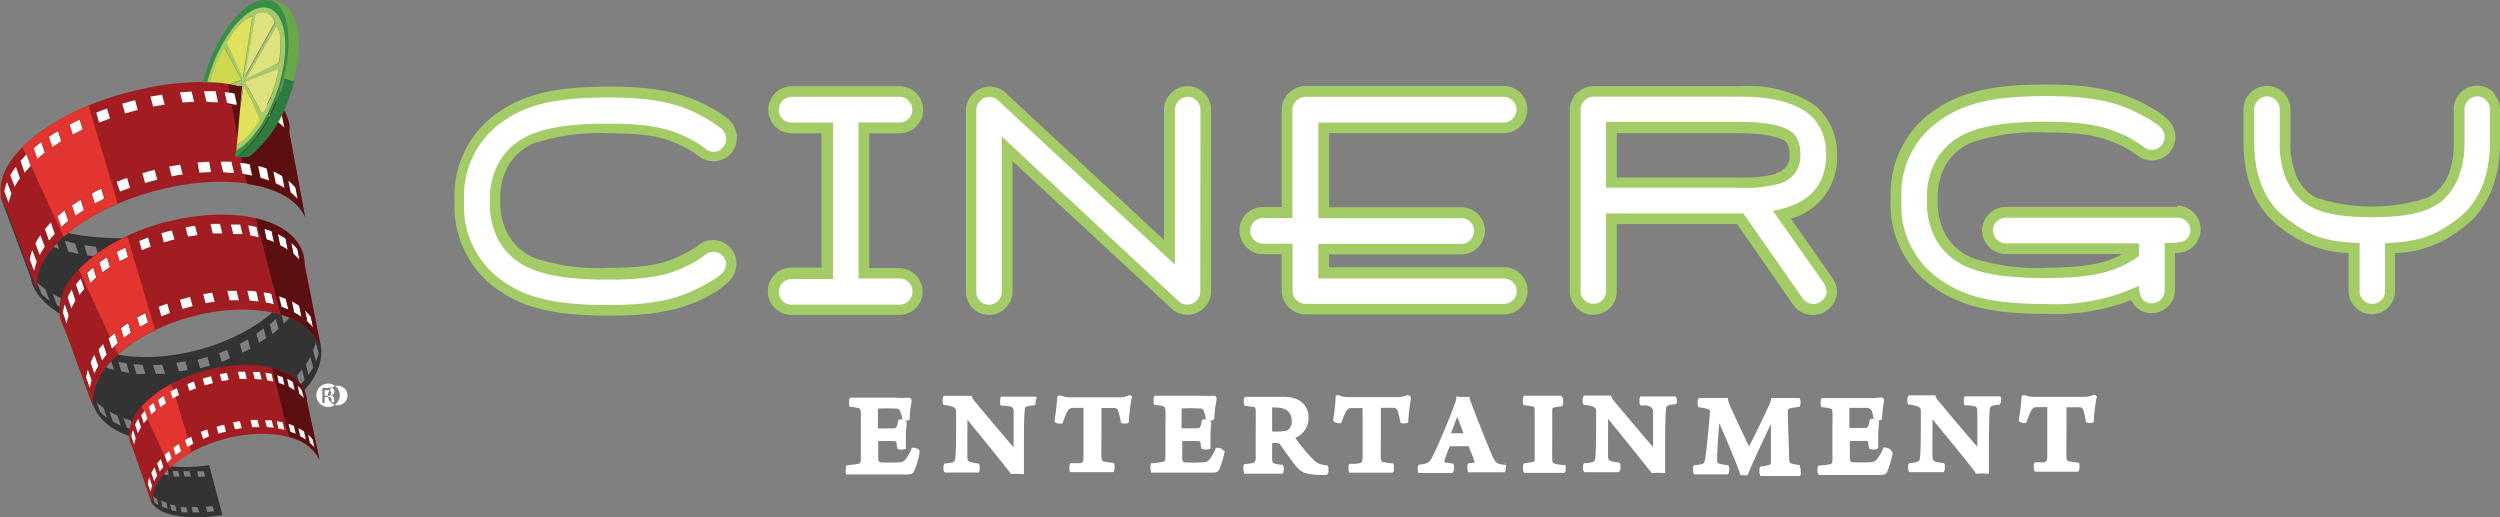 <svg xmlns="http://www.w3.org/2000/svg" width="235.391" height="48.703" viewBox="0 0 235.391 48.703">
  <rect x="0" y="0" width="235.391" height="48.703" fill="#808080" stroke="none"/>
  <g id="logo" transform="translate(-12.9 -10.75)">
    <g id="Layer_1" data-name="Layer 1" transform="translate(12.9 10.75)">
      <path id="Path_3666" data-name="Path 3666" d="M60.041,23.5a19.06,19.06,0,0,1,6.625-.859c4.352,0,5.712.5,7.615,1.512.294.174.631.392.99.653a2.2,2.2,0,0,0,3.557-1.741,2.285,2.285,0,0,0-.7-1.632v-.054h0a11.226,11.226,0,0,0-1.262-.87c-2.491-1.49-5.07-2.274-10.085-2.263-5.8,0-8.7.979-11.173,2.992a9.541,9.541,0,0,0-3.362,7.789,9.563,9.563,0,0,0,3.362,7.8c2.437,2.013,5.374,3,11.184,2.981h.163c4.906,0,7.452-.783,9.943-2.274a6.692,6.692,0,0,0,1.186-.99,2.328,2.328,0,0,0,.7-1.632,2.208,2.208,0,0,0-3.568-1.752,6.528,6.528,0,0,1-.979.642c-1.882,1.012-3.264,1.49-7.615,1.512a19.223,19.223,0,0,1-6.636-.849,5.1,5.1,0,0,1-2.731-2.35,6.179,6.179,0,0,1-.7-3.188,6.049,6.049,0,0,1,.7-3.155,5.08,5.08,0,0,1,2.785-2.317" transform="translate(-9.442 -10.091)" fill="#a3cb66"/>
      <path id="Path_3667" data-name="Path 3667" d="M91.752,22.649a2.23,2.23,0,0,0,1.567-.642,2.176,2.176,0,0,0,.653-1.577,2.23,2.23,0,0,0-.642-1.556,2.176,2.176,0,0,0-1.577-.664H81.6a2.219,2.219,0,1,0,.033,4.439h2.774V35.29H81.6a2.225,2.225,0,0,0-.044,4.45H91.752a2.176,2.176,0,0,0,2.176-2.23,2.252,2.252,0,0,0-2.176-2.176H88.9V22.649Z" transform="translate(-7.058 -10.094)" fill="#a3cb66"/>
      <path id="Path_3668" data-name="Path 3668" d="M117.366,18.2a2.267,2.267,0,0,0-2.219,2.23V32.691l-15.068-14h0a2.361,2.361,0,0,0-1.349-.446,2.285,2.285,0,0,0-2.23,2.241v17.08a2.176,2.176,0,0,0,2.176,2.176h0a2.176,2.176,0,0,0,1.556-.642,2.241,2.241,0,0,0,.653-1.577V25.261l15.089,13.991h0a2.23,2.23,0,0,0,3.612-1.686V20.43a2.248,2.248,0,0,0-2.208-2.23" transform="translate(-5.551 -10.095)" fill="#a3cb66"/>
      <path id="Path_3669" data-name="Path 3669" d="M145.06,22.629a2.219,2.219,0,0,0,0-4.439H126.4a2.285,2.285,0,0,0-2.252,2.23v9.171h-1.773a2.191,2.191,0,0,0-2.2,2.2,2.252,2.252,0,0,0,.631,1.567,2.176,2.176,0,0,0,1.567.675h1.773v3.449a2.252,2.252,0,0,0,.685,1.577,2.285,2.285,0,0,0,1.577.642H145.1a2.219,2.219,0,1,0-.033-4.439h-16.46V34.052h12.457a2.176,2.176,0,0,0,1.567-.664,2.208,2.208,0,0,0-1.567-3.775H128.611V22.629Z" transform="translate(-3.469 -10.096)" fill="#a3cb66"/>
      <path id="Path_3670" data-name="Path 3670" d="M173.912,24.7a5.679,5.679,0,0,0-2.459-4.95,11.673,11.673,0,0,0-6.6-1.545H150.979a2.248,2.248,0,0,0-2.219,2.23v17.08a2.241,2.241,0,0,0,.653,1.567,2.176,2.176,0,0,0,1.577.653,2.241,2.241,0,0,0,1.556-.653,2.176,2.176,0,0,0,.642-1.567V31.2h11.336l5.287,7.615a2.252,2.252,0,0,0,1.8.936h.054a2.263,2.263,0,0,0,1.567-.642,2.133,2.133,0,0,0,.272-2.829l-3.927-5.592a5.918,5.918,0,0,0,4.352-5.951m-5.733,1.73a11.456,11.456,0,0,1-3.329.337H153.188V22.641H164.85c2.742,0,4.221.577,4.352.936a1.991,1.991,0,0,1,.25,1.088,1.621,1.621,0,0,1-1.273,1.741" transform="translate(-0.957 -10.097)" fill="#a3cb66"/>
      <path id="Path_3671" data-name="Path 3671" d="M203.543,29.592H187.4a2.23,2.23,0,0,0-1.556.62,2.176,2.176,0,0,0-.7,1.577,2.23,2.23,0,0,0,.674,1.588,2.285,2.285,0,0,0,1.577.653h10.955c-1.545.849-3.329,1.262-7.245,1.284a19.332,19.332,0,0,1-6.658-.849,5.026,5.026,0,0,1-2.774-2.328,6.158,6.158,0,0,1-.707-3.209,6.255,6.255,0,0,1,.7-3.2,5.015,5.015,0,0,1,2.785-2.3,19.387,19.387,0,0,1,6.68-.849c4.112,0,5.5.457,7.463,1.4.555.348.946.609,1.164.762a2.274,2.274,0,0,0,1.371.479A2.248,2.248,0,0,0,203.347,23a2.317,2.317,0,0,0-.751-1.675,7.615,7.615,0,0,0-1.545-1.088c-2.47-1.414-4.983-2.176-9.922-2.176-5.788,0-8.7.979-11.216,2.981a9.476,9.476,0,0,0-3.372,7.8,9.465,9.465,0,0,0,3.372,7.811c2.47,2,5.44,3.014,11.021,3h.185a19.833,19.833,0,0,0,8.061-1.284,3.651,3.651,0,0,0,.228.392,2.078,2.078,0,0,0,1.719.827,2.176,2.176,0,0,0,2.176-2.176V33.933a3.884,3.884,0,0,0,.772-.087,2.225,2.225,0,0,0-.577-4.373" transform="translate(1.484 -10.107)" fill="#a3cb66"/>
      <path id="Path_3672" data-name="Path 3672" d="M230.645,18.834a2.169,2.169,0,0,0-3.144,0,2.241,2.241,0,0,0-.631,1.567v3.024a7.91,7.91,0,0,1-.446,2.959,4.09,4.09,0,0,1-2.024,2.328,16.8,16.8,0,0,1-10.477,0,4.08,4.08,0,0,1-1.98-2.328,7.844,7.844,0,0,1-.446-2.948V20.4a2.214,2.214,0,0,0-4.428,0v3.024c0,3.579,1.186,6.462,3.634,8.214a10.574,10.574,0,0,0,6.255,2.285v3.536a2.229,2.229,0,0,0,2.2,2.23h0a2.176,2.176,0,0,0,2.176-2.23V33.935a10.574,10.574,0,0,0,6.255-2.285c2.459-1.752,3.645-4.634,3.634-8.214V20.4a2.263,2.263,0,0,0-.653-1.567" transform="translate(4.169 -10.099)" fill="#a3cb66"/>
      <path id="Path_3673" data-name="Path 3673" d="M77.734,34.834a1.3,1.3,0,0,1-.4.925,5.972,5.972,0,0,1-1.142.794c-2.4,1.414-4.645,2.176-9.584,2.176-5.733,0-8.29-.925-10.542-2.752a8.54,8.54,0,0,1-2.992-7.028,8.54,8.54,0,0,1,2.992-7.006c2.252-1.828,4.8-2.752,10.531-2.752,4.95,0,7.191.707,9.6,2.176a10.88,10.88,0,0,1,1.142.794,1.306,1.306,0,0,1,.4.925,1.164,1.164,0,0,1-.359.849,1.088,1.088,0,0,1-.838.37,1.175,1.175,0,0,1-.751-.294,9.66,9.66,0,0,0-1.088-.729c-1.991-1.088-3.732-1.632-8.083-1.632-6.364,0-8.834,1.218-10.281,3.655a7.148,7.148,0,0,0-.838,3.688,7.191,7.191,0,0,0,.838,3.7c1.447,2.426,3.916,3.644,10.292,3.644,4.352,0,6.092-.544,8.083-1.632a7.909,7.909,0,0,0,1.088-.718,1.186,1.186,0,0,1,1.936.936" transform="translate(-9.37 -10.008)" fill="#fff"/>
      <path id="Path_3674" data-name="Path 3674" d="M92.887,37.483A1.229,1.229,0,0,1,91.68,38.7H81.519a1.2,1.2,0,0,1-.859-.348,1.229,1.229,0,0,1-.348-.87,1.208,1.208,0,0,1,1.208-1.2h3.895V21.556H81.519a1.153,1.153,0,0,1-.859-.359,1.088,1.088,0,0,1-.359-.849,1.24,1.24,0,0,1,.359-.849,1.218,1.218,0,0,1,.859-.37h10.15a1.088,1.088,0,0,1,.849.37,1.175,1.175,0,0,1,.359.849,1.088,1.088,0,0,1-.359.849,1.153,1.153,0,0,1-.849.348H87.807V36.232H91.68a1.2,1.2,0,0,1,.849.348,1.164,1.164,0,0,1,.359.849" transform="translate(-6.975 -10.013)" fill="#fff"/>
      <path id="Path_3675" data-name="Path 3675" d="M118.484,37.483a1.224,1.224,0,0,1-1.936.979l-16.754-15.6V37.483a1.186,1.186,0,0,1-.348.859,1.164,1.164,0,0,1-.849.359,1.088,1.088,0,0,1-.849-.359,1.142,1.142,0,0,1-.348-.859V20.37a1.219,1.219,0,0,1,.37-.859,1.088,1.088,0,0,1,.849-.37,1.24,1.24,0,0,1,.751.25L116.1,34.937V20.359a1.208,1.208,0,0,1,.359-.86,1.186,1.186,0,0,1,.848-.37,1.088,1.088,0,0,1,.838.37,1.208,1.208,0,0,1,.359.859Z" transform="translate(-5.472 -10.013)" fill="#fff"/>
      <path id="Path_3676" data-name="Path 3676" d="M146.2,37.407a1.164,1.164,0,0,1-.37.87,1.186,1.186,0,0,1-.838.348H126.332a1.251,1.251,0,0,1-.87-.359,1.186,1.186,0,0,1-.37-.849v-4.46h-2.8a1.153,1.153,0,0,1-.838-.359,1.24,1.24,0,0,1-.348-.87,1.208,1.208,0,0,1,1.186-1.186h2.785V20.359a1.262,1.262,0,0,1,1.24-1.229h18.658a1.142,1.142,0,0,1,.838.37,1.164,1.164,0,0,1,.37.849,1.247,1.247,0,0,1-1.208,1.208H127.518v9h13.468a1.2,1.2,0,0,1,.849,2.045,1.088,1.088,0,0,1-.849.37H127.518v3.264h17.461a1.164,1.164,0,0,1,.849.359,1.088,1.088,0,0,1,.37.838" transform="translate(-3.387 -10.013)" fill="#fff"/>
      <path id="Path_3677" data-name="Path 3677" d="M172.872,37.408a1.088,1.088,0,0,1-.381.849,1.218,1.218,0,0,1-1.871-.141l-5.6-8.007H152.093v7.3a1.2,1.2,0,0,1-.348.859,1.164,1.164,0,0,1-.838.348,1.186,1.186,0,0,1-.859-.348,1.153,1.153,0,0,1-.348-.859V20.349a1.208,1.208,0,0,1,.359-.86,1.186,1.186,0,0,1,.848-.37h13.871q8.04,0,8.04,5.44c0,2.948-1.665,4.722-5.015,5.3l4.787,6.8a1.306,1.306,0,0,1,.239.685m-2.437-12.794a2.992,2.992,0,0,0-.424-1.686q-.946-1.371-5.189-1.371H152.093v6.2h12.674a12.119,12.119,0,0,0,3.666-.392,2.622,2.622,0,0,0,1.947-2.687" transform="translate(-0.874 -10.014)" fill="#fff"/>
      <path id="Path_3678" data-name="Path 3678" d="M204.669,31.711a1.088,1.088,0,0,1-.859,1.088,8.573,8.573,0,0,1-1.556.087v4.46a1.229,1.229,0,0,1-1.208,1.229c-.8,0-1.2-.555-1.2-1.654a18.524,18.524,0,0,1-8.812,1.719c-5.679,0-8.246-.925-10.574-2.785a8.442,8.442,0,0,1-2.992-7.017,8.431,8.431,0,0,1,2.992-7.006c2.3-1.839,4.874-2.763,10.585-2.763,4.874,0,7.071.664,9.443,2a7.05,7.05,0,0,1,1.327.9,1.251,1.251,0,0,1,.435.946,1.164,1.164,0,0,1-.359.849,1.142,1.142,0,0,1-.849.37,1.251,1.251,0,0,1-.772-.294c-.261-.185-.685-.457-1.262-.816-2.067-1.034-3.764-1.545-7.974-1.545-6.408,0-8.9,1.218-10.324,3.644a7.257,7.257,0,0,0-.838,3.71,7.322,7.322,0,0,0,.838,3.732C182.149,35,184.63,36.2,191.027,36.2c4.819,0,6.8-.685,8.8-2.067v-1.2h-12.5a1.229,1.229,0,0,1-.87-.359,1.186,1.186,0,0,1-.381-.87,1.088,1.088,0,0,1,.37-.827,1.229,1.229,0,0,1,.87-.359h16.145a1.153,1.153,0,0,1,.859.348,1.088,1.088,0,0,1,.348.838" transform="translate(1.566 -10.019)" fill="#fff"/>
      <path id="Path_3679" data-name="Path 3679" d="M230.193,23.343c0,3.383-1.088,5.853-3.2,7.4-1.806,1.295-3.068,2.013-6.68,2.176v4.5a1.175,1.175,0,0,1-.348.859,1.2,1.2,0,0,1-2.045-.859V32.9c-3.612-.131-4.874-.849-6.68-2.176-2.154-1.5-3.242-3.971-3.242-7.376V20.33a1.208,1.208,0,0,1,.359-.86,1.153,1.153,0,0,1,1.7,0,1.24,1.24,0,0,1,.348.86v3.014a8.823,8.823,0,0,0,.522,3.351c1.088,2.513,2.807,3.775,8.148,3.775s7.126-1.262,8.17-3.786a8.769,8.769,0,0,0,.555-3.34V20.319a1.186,1.186,0,0,1,.348-.859,1.153,1.153,0,0,1,1.686,0,1.175,1.175,0,0,1,.359.849Z" transform="translate(4.251 -10.017)" fill="#fff"/>
      <path id="Path_3680" data-name="Path 3680" d="M103.346,45.347c0-.131,0-.218-.12-.261H100c-.109.109-.1.359-.1.435v.152c0,.131,0,.218.12.261h.3l.522.076c.228.054.3.152.326.435v3.405c-.783-.892-2.513-2.937-3.536-4.178a2.426,2.426,0,0,1-.392-.555V45.01H94.61c-.087.065-.12.2-.12.4v.131a.4.4,0,0,0,.109.337h0a2.383,2.383,0,0,1,.936.207.424.424,0,0,1,.218.381c0,2.176,0,3.732-.076,4.352,0,.315-.12.392-.283.457a3.11,3.11,0,0,1-.511.087h-.2a.544.544,0,0,0-.12.435h0v.12a.381.381,0,0,0,.141.315h3.166c.12-.12.109-.413.109-.457v-.131a.359.359,0,0,0-.109-.261h0a4.188,4.188,0,0,1-.707-.12c-.261-.087-.337-.131-.348-.468s0-1.784,0-2.9v-.631c.957,1.164,3.547,4.352,4.058,5.026v.087h.109a4.591,4.591,0,0,1,.946,0h.207v-.131h0V50.069c0-1.371,0-2.937.076-3.666,0-.261,0-.337.25-.4a3.591,3.591,0,0,1,.62-.109h.065c.109-.109.1-.359.1-.435V45.3" transform="translate(-5.728 -7.738)" fill="#fff"/>
      <path id="Path_3681" data-name="Path 3681" d="M111.491,45.2a.25.25,0,0,0-.12-.2s-.174-.109-.272,0a2.285,2.285,0,0,1-.936.152H105.67a2.023,2.023,0,0,1-.849-.141.413.413,0,0,0-.4.065h0v.076a20.123,20.123,0,0,1-.239,2.067V47.3h0v.174a.805.805,0,0,0,.707.131h.054V47.55a6.691,6.691,0,0,1,.446-1.088.566.566,0,0,1,.424-.315H106.9v4.591c0,.5-.1.577-.326.62h-.914a.527.527,0,0,0-.087.359v.131c0,.261.065.315.087.348h3.993c.087,0,.131-.131.163-.294a1.76,1.76,0,0,0,0-.239.479.479,0,0,0-.076-.337h-.065a7.9,7.9,0,0,1-.838-.12c-.152,0-.218-.131-.25-.326s0-1.523,0-2.785V46.157H109.8a.37.37,0,0,1,.359.272,5.907,5.907,0,0,1,.25,1.088h0a.283.283,0,0,0,.239.1.816.816,0,0,0,.511-.076h0v-.065a18.2,18.2,0,0,1,.239-2.1h0v-.131Z" transform="translate(-4.876 -7.743)" fill="#fff"/>
      <path id="Path_3682" data-name="Path 3682" d="M128.3,51.519h0a1.6,1.6,0,0,1-1.186-.5,15.894,15.894,0,0,1-1.719-2.067,1.991,1.991,0,0,0,1.251-1.817V47c0-.881-.6-1.9-2.285-1.9h-3.688c-.065,0-.109.131-.12.294a1.091,1.091,0,0,0,0,.185.49.49,0,0,0,.087.37h.065a5.94,5.94,0,0,1,.729.1c.174,0,.228.087.239.337s0,1.229,0,2.317h0v2.176c0,.261-.1.4-.272.446s-.424.065-.631.1h-.131a.261.261,0,0,0-.12.174,1.379,1.379,0,0,0,0,.239.849.849,0,0,0,.076.424v.065h3.612c.12-.12.1-.457.1-.457h0a.425.425,0,0,0,0-.131.294.294,0,0,0-.1-.239h0a4.352,4.352,0,0,1-.729-.12c-.2-.054-.228-.065-.25-.37s0-1.012,0-1.567h.511a.261.261,0,0,1,.207.109l.163.228c.424.609,1.088,1.534,1.469,1.969a1.839,1.839,0,0,0,.631.479,5.1,5.1,0,0,0,1.752.218h.337c.163,0,.207-.218.218-.283a1.088,1.088,0,0,0,0-.261.359.359,0,0,0-.1-.337M124.448,48.3a5.092,5.092,0,0,1-1.229.054V46.1h0a.957.957,0,0,1,.337,0c1,0,1.49.424,1.512,1.284a.914.914,0,0,1-.642.968" transform="translate(-3.44 -7.73)" fill="#fff"/>
      <path id="Path_3683" data-name="Path 3683" d="M135.59,45.189a.239.239,0,0,0-.131-.2.315.315,0,0,0-.272,0,2.393,2.393,0,0,1-.925.141H129.77a2.013,2.013,0,0,1-.849-.131.435.435,0,0,0-.4,0v.12a17.409,17.409,0,0,1-.228,2.067v.087h0v.087l.054.065a.772.772,0,0,0,.707.131h0a7.16,7.16,0,0,1,.446-1.088.555.555,0,0,1,.413-.3h1.142v4.591c0,.49-.109.566-.326.609l-.435.054h-.479a.509.509,0,0,0-.087.348V51.9c0,.261.065.326.087.348h4.036c.087,0,.131-.12.152-.283a1.783,1.783,0,0,0,0-.25.533.533,0,0,0-.076-.337h-.065a7.092,7.092,0,0,1-.838-.12c-.152,0-.218-.131-.25-.315s0-1.534,0-2.8v-2h1.218a.381.381,0,0,1,.359.272,5.9,5.9,0,0,1,.25,1.088h0a.326.326,0,0,0,.239.109,1.173,1.173,0,0,0,.511-.087h0v-.065a18.492,18.492,0,0,1,.239-2.1h0a.381.381,0,0,1,0-.065v-.065Z" transform="translate(-2.756 -7.743)" fill="#fff"/>
      <path id="Path_3684" data-name="Path 3684" d="M143.89,51.525h0c-.87-.12-.914-.152-1.229-.783-.4-.881-1.708-4.21-1.958-4.885-.076-.218-.174-.468-.218-.609V45.1h-.163a1.762,1.762,0,0,1-.435,0,2.426,2.426,0,0,1-.446,0l-.2-.065v.2a4.469,4.469,0,0,1-.2.664c-.392,1.088-1.447,3.623-1.98,4.689h0c-.359.762-.49.783-1.316.9H135.7a.522.522,0,0,0-.1.37h0v.076c0,.218.054.294.1.337h3.166l.054-.065a.751.751,0,0,0,.087-.468.468.468,0,0,0-.076-.359h-.054l-.577-.087c-.131,0-.185-.065-.2-.109a11.966,11.966,0,0,1,.522-1.436h1.762c.283.664.479,1.175.6,1.523h0a3.561,3.561,0,0,1-.544.087h-.054a.294.294,0,0,0-.109.261.533.533,0,0,0,0,.152c0,.076,0,.337.1.435h3.46v-.109a1.208,1.208,0,0,0,.065-.435c0-.141,0-.294-.1-.359m-4.493-2.774h-.577c.087-.228.185-.468.272-.718l.315-.849c.174.435.392,1.034.587,1.567h-.6M138.3,49.61h0" transform="translate(-2.114 -7.736)" fill="#fff"/>
      <path id="Path_3685" data-name="Path 3685" d="M148.562,51.527H148.5a6.3,6.3,0,0,1-.74-.109c-.239-.065-.283-.141-.294-.446s0-1.295,0-2.361V46.469c0-.4.076-.337.218-.37a4.722,4.722,0,0,1,.653-.1h.087v-.076a.86.86,0,0,0,.065-.413.522.522,0,0,0-.109-.424L148.29,45h-3.514v.076a.914.914,0,0,0-.065.435.544.544,0,0,0,.087.392h.065a4.222,4.222,0,0,1,.751.1c.131,0,.174.065.2.326v4.591c0,.261,0,.283-.272.337l-.718.109h0a.3.3,0,0,0-.109.207s0,.109,0,.2a.718.718,0,0,0,.087.424v.065h3.829a.591.591,0,0,0,.1-.4h0v-.076a.4.4,0,0,0-.087-.3" transform="translate(-1.313 -7.739)" fill="#fff"/>
      <path id="Path_3686" data-name="Path 3686" d="M158.714,45.338a.359.359,0,0,0-.109-.272H155.32a.631.631,0,0,0-.087.424.663.663,0,0,0,0,.152.348.348,0,0,0,.109.272h.294a1,1,0,0,1,.533.087c.131.087.3.141.337.435v3.394c-.783-.892-2.513-2.937-3.536-4.167a2.426,2.426,0,0,1-.392-.555v-.12h-2.567a.533.533,0,0,0-.131.4v.141a.381.381,0,0,0,.109.326h0a2.85,2.85,0,0,1,.936.207.413.413,0,0,1,.218.381c0,2.176,0,3.732-.076,4.352,0,.315-.12.4-.283.457a2.176,2.176,0,0,1-.511.087h-.239c-.131.1-.131.326-.131.424h0v.12a.37.37,0,0,0,.152.315h3.22l.054-.054c.131-.12.109-.413.109-.457v-.131a.326.326,0,0,0-.109-.261h0a5.961,5.961,0,0,1-.7-.109c-.261-.1-.348-.141-.359-.479s0-1.784,0-2.916v-.62c.946,1.164,3.536,4.352,4.047,5.037l.065.076h.1a4.591,4.591,0,0,1,.946,0h.218v-.141h0v-2.2c0-1.371,0-2.916.076-3.634,0-.272.065-.348.25-.413a2.85,2.85,0,0,1,.62-.1h.065a.6.6,0,0,0,.1-.435v-.141" transform="translate(-0.859 -7.74)" fill="#fff"/>
      <path id="Path_3687" data-name="Path 3687" d="M169.5,51.511h0a5.19,5.19,0,0,1-.707-.12c-.228-.054-.3-.131-.315-.5,0-.664-.12-3.264-.12-4.265v-.152c0-.218.076-.272.218-.3a7.047,7.047,0,0,1,.816-.141h.054a.559.559,0,0,0,.1-.337.185.185,0,0,0,0-.076.1.1,0,0,0,0-.054.522.522,0,0,0-.1-.37h-2.665v.152a2.4,2.4,0,0,1-.228.6c-.424.957-1.469,3.068-1.849,3.808-.337-.675-1.164-2.437-1.762-3.753a4.036,4.036,0,0,1-.228-.664V45.19H160.04a.326.326,0,0,0-.174.294,1,1,0,0,0,0,.2c0,.131,0,.315.109.392h0a4.461,4.461,0,0,1,.849.163.218.218,0,0,1,.2.207c-.054.914-.294,3.46-.435,4.352-.076.533-.12.555-.37.631a5.026,5.026,0,0,1-.5.087h-.2a.555.555,0,0,0-.087.4.838.838,0,0,0,.065.4v.065h3.209c.152-.12.141-.435.131-.479a.513.513,0,0,0,0-.141.283.283,0,0,0-.131-.239h-.054a5.527,5.527,0,0,1-.718-.131c-.163-.054-.228-.109-.239-.359h0c0-.946.12-2.393.207-3.46.631,1.436,1.708,3.971,1.969,4.8v.087h.326a.729.729,0,0,0,.337,0h.054V52.4c.326-.849,1.567-3.481,2.176-4.754h0v3.568c0,.218-.054.25-.2.294a5.193,5.193,0,0,1-.718.131h-.054a.359.359,0,0,0-.109.261.683.683,0,0,0,0,.152.642.642,0,0,0,.087.435v.054H169.5l.054-.1a1.087,1.087,0,0,0,0-.424.446.446,0,0,0-.1-.381" transform="translate(-0.019 -7.722)" fill="#fff"/>
      <path id="Path_3688" data-name="Path 3688" d="M177.13,50.177h0a.272.272,0,0,0-.131-.185,1.012,1.012,0,0,0-.522-.131h-.087v.087a4.167,4.167,0,0,1-.522.925.74.74,0,0,1-.707.37,15.787,15.787,0,0,1-1.752,0,.37.37,0,0,1-.163-.315V49.241h1.512c.12,0,.185,0,.239.2v.141a.622.622,0,0,0,.076.326v.076h.054a.9.9,0,0,0,.7,0l.087-.054V49.8h0V48.676c0-.315.054-.859.076-1.088V47.5h0v-.12l-.054-.065a.3.3,0,0,0-.12,0h0c.1,0,.359,0,.468-.12v-.054h0a10.25,10.25,0,0,1,.174-1.61h0V45.39a.272.272,0,0,0-.239-.25h0a8.822,8.822,0,0,1-1.338.065h-4.232a.315.315,0,0,0-.141.25.937.937,0,0,0,0,.261.49.49,0,0,0,.076.359h.065a2.857,2.857,0,0,1,.74.12c.131.033.2,0,.218.381s0,1.088,0,2.024v2.393c0,.392-.076.4-.228.446a8.485,8.485,0,0,1-1.023.12h-.065a.6.6,0,0,0-.087.392.794.794,0,0,0,.065.413l.054.087h5.614c.468,0,.685,0,.838-.337a9.542,9.542,0,0,0,.49-1.664v-.163Zm-1.936-2.937h-.087v.1a2.818,2.818,0,0,1-.1.435c-.065.163-.109.239-.283.25H173.2V46.184a.13.13,0,0,1,0-.054h1.664a.506.506,0,0,1,.468.348,5.614,5.614,0,0,1,.141.62h0a.294.294,0,0,0,.087.076,1.208,1.208,0,0,0-.4,0" transform="translate(0.928 -7.727)" fill="#fff"/>
      <path id="Path_3689" data-name="Path 3689" d="M186.824,45.329a.37.37,0,0,0-.109-.272h-3.329a.653.653,0,0,0-.087.435.642.642,0,0,0,0,.152.316.316,0,0,0,.109.261h.3a4.221,4.221,0,0,1,.522.076c.239,0,.3.141.337.435v3.394c-.772-.881-2.513-2.926-3.536-4.167a2.428,2.428,0,0,1-.392-.555v-.12h-2.524a.544.544,0,0,0-.131.413v.131a.381.381,0,0,0,.109.326h0a2.85,2.85,0,0,1,.936.207.424.424,0,0,1,.218.392c0,2.176,0,3.742-.076,4.352,0,.3-.12.392-.283.446a2.176,2.176,0,0,1-.511.1h-.2c-.141.1-.131.337-.131.424h0v.12a.392.392,0,0,0,.141.315h3.209c.131-.131.109-.457.109-.468V51.6a.248.248,0,0,0-.109-.25h0l-.707-.12c-.25-.1-.337-.141-.348-.468s0-1.784,0-2.916v-.631c1.175,1.436,3.579,4.352,4.058,5.037v.087h.109a6.865,6.865,0,0,1,.946,0h.207V52.2h0V50.17c0-1.436,0-3.057.076-3.808,0-.261.065-.337.25-.413a2.851,2.851,0,0,1,.62-.1h.087V45.8a.577.577,0,0,0,.1-.424v-.044" transform="translate(1.612 -7.742)" fill="#fff"/>
      <path id="Path_3690" data-name="Path 3690" d="M194.973,45.224v-.054a.218.218,0,0,0-.12-.2s-.174-.1-.272,0a2.459,2.459,0,0,1-.936.141H189.12a2.078,2.078,0,0,1-.849-.131.413.413,0,0,0-.392.054h0V45.1a18.05,18.05,0,0,1-.239,2.067v.087h0v.152a.805.805,0,0,0,.707.141h0v-.065a7.051,7.051,0,0,1,.446-1.088.544.544,0,0,1,.424-.316h1.088v4.58c0,.5-.109.566-.326.62h-.859a.509.509,0,0,0-.087.348v.131c0,.261.065.326.087.348l.054.054h3.993c.087,0,.131-.12.163-.283a.946.946,0,0,0,0-.25.392.392,0,0,0-.076-.326h-.065a8.368,8.368,0,0,1-.838-.12c-.152,0-.218-.12-.239-.315s0-1.61,0-2.883V46.094h1.218a.37.37,0,0,1,.37.272,6.731,6.731,0,0,1,.239,1.088h0a.294.294,0,0,0,.228.109.816.816,0,0,0,.511-.076v-.12a17.337,17.337,0,0,1,.25-2.089h0a.142.142,0,0,0,0-.065h0" transform="translate(2.461 -7.745)" fill="#fff"/>
      <path id="Path_3691" data-name="Path 3691" d="M119.357,50.211h0a.272.272,0,0,0-.131-.185.947.947,0,0,0-.533-.131h-.087v.076a4.286,4.286,0,0,1-.511.936.74.74,0,0,1-.718.359,13.576,13.576,0,0,1-1.741,0,.359.359,0,0,1-.174-.315V49.265h1.512c.12,0,.174.065.228.207V49.6a.678.678,0,0,0,.076.337V50h.065a.9.9,0,0,0,.7,0h.076v-.131h0v-1.11a9.026,9.026,0,0,1,.076-1.088v-.087h0V47.48l-.065-.065-.109-.054h0a.631.631,0,0,0,.468-.185h0v-.054a8.585,8.585,0,0,1,.185-1.61h0a.185.185,0,0,0,0-.054v-.076a.283.283,0,0,0-.185-.381h0a11.694,11.694,0,0,1-1.349,0h-4.221c-.1,0-.131.163-.152.25a.96.96,0,0,0,0,.25.544.544,0,0,0,.087.37h.054a2.872,2.872,0,0,1,.751.12c.131.033.185.054.218.381s0,1.088,0,2.024v2.393c0,.381-.087.392-.239.435a8.7,8.7,0,0,1-1.023.131h-.065a.609.609,0,0,0-.076.392.957.957,0,0,0,.054.413v.076h5.6c.457,0,.7,0,.838-.337a7.963,7.963,0,0,0,.49-1.664v-.076ZM117.4,47.274h-.1v.1a2.177,2.177,0,0,1-.1.435c-.065.174-.109.25-.283.261H115.4V46.2h0a14.142,14.142,0,0,1,1.665,0,.4.4,0,0,1,.468.348,3.634,3.634,0,0,1,.152.62h0a.174.174,0,0,0,.087.065,1.088,1.088,0,0,0-.392,0" transform="translate(-4.147 -7.739)" fill="#fff"/>
      <path id="Path_3692" data-name="Path 3692" d="M93.053,50.2h0a.272.272,0,0,0-.131-.185.968.968,0,0,0-.533-.131H92.3v.076a4.808,4.808,0,0,1-.511.936.74.74,0,0,1-.718.359,13.828,13.828,0,0,1-1.752,0,.381.381,0,0,1-.163-.315V49.25H90.67c.12,0,.174.065.228.207v.131a.678.678,0,0,0,.076.337v.065h0a.936.936,0,0,0,.707,0h.076v-.131h0v-1.11a9.031,9.031,0,0,1,.076-1.088v-.087h0v-.109l-.065-.065a.3.3,0,0,0-.12-.054h0c.131,0,.37,0,.468-.131h0v-.054a8.584,8.584,0,0,1,.185-1.61h0a.12.12,0,0,0,0-.054V45.42a.272.272,0,0,0-.239-.25h0a11.336,11.336,0,0,1-1.338,0H86.569c-.109,0-.131.163-.152.25a1.4,1.4,0,0,0,0,.25.533.533,0,0,0,.076.37h.065a2.77,2.77,0,0,1,.74.12c.131.033.2.054.218.381s0,1.088,0,2.024v2.393c0,.381-.087.392-.239.435a8.7,8.7,0,0,1-1.023.131h-.065a.609.609,0,0,0-.076.392.957.957,0,0,0,0,.413V52.4h5.6c.457,0,.685,0,.838-.337a8.7,8.7,0,0,0,.49-1.665v-.076Zm-1.936-2.937h-.087v.1a2.176,2.176,0,0,1-.1.435c-.065.174-.109.25-.283.261H89.125v-1.86a14.143,14.143,0,0,1,1.664,0,.4.4,0,0,1,.468.348,2.949,2.949,0,0,1,.174.62h0a.174.174,0,0,0,.087.065,1.142,1.142,0,0,0-.4,0" transform="translate(-6.466 -7.724)" fill="#fff"/>
      <path id="Path_3693" data-name="Path 3693" d="M40.528,33.48c.25,3.1-3.775,6.658-9.345,8.181S20.3,42.172,18.77,39.409L21.033,46.3a3.841,3.841,0,0,0,.152.609c1.088,3.166,6.7,4.46,12.391,2.9s9.737-5.44,8.975-8.7a3.524,3.524,0,0,0-.207-.6Zm-.838,3.753c.163-.239.3-.479.435-.718l.261,1.012a5.277,5.277,0,0,1-.435.7Zm-16.863,5.44.3.914c-.25-.065-.479-.131-.7-.207l-.3-.936.7.228m-1.273-.457.3.936a6.006,6.006,0,0,1-.772-.4l-.3-.957a8.149,8.149,0,0,0,.751.392m-1.643-.337-.294-.914a5.876,5.876,0,0,0,.631.511l.3.957a6.353,6.353,0,0,1-.642-.555m1.926,5.69-.315-.9a5.875,5.875,0,0,0,.631.511l.337.946a5.439,5.439,0,0,1-.653-.555m1.208.9-.337-.946a8.082,8.082,0,0,0,.751.381l.326.946a6.734,6.734,0,0,1-.74-.381m1.316.6-.326-.925.7.228.315.914-.685-.218m-.816-6.223c.25.054.5.109.762.141l.283.892a3.721,3.721,0,0,1-.762-.131Zm2.176,6.6-.315-.892.762.141.294.881-.74-.131m-.74-6.364a5.718,5.718,0,0,1,.849.065l.272.849h-.849Zm2.176,6.527-.294-.87c.272,0,.555.065.838.076l.283.849h-.827M26.8,43.108h.859l.261.838H27.06Zm2.1,6.527-.272-.838h.838l.272.827H28.9m.087-6.712.838-.141.239.816-.827.141Zm2.024,6.527-.25-.816.805-.131.25.805-.805.141m-.022-6.821.457-.12.468-.131.239.805-.457.131-.468.12Zm2.4,6.44-.457.12-.239-.816.435-.109.468-.131.239.805-.446.131m2.263-.772c-.25.109-.5.207-.762.294l-.228-.816c.25-.1.511-.2.751-.3ZM34.033,42.51l-.783.3L33.011,42l.783-.3Zm3.481,4.852c-.228.141-.479.272-.729.4l-.228-.849.74-.4Zm-1.556-5.788c-.239.141-.5.272-.751.4l-.239-.849c.261-.131.511-.272.751-.413Zm3.024,4.852c-.218.152-.435.315-.675.457l-.228-.87c.228-.163.457-.315.674-.49Zm-1.534-5.853c-.218.163-.446.315-.685.468l-.239-.87.685-.49Zm2.611,4.917c-.174.163-.37.326-.566.49l-.228-.914.566-.511ZM38.6,39.714a6.527,6.527,0,0,1-.577.5l-.239-.914.577-.511Zm2.459,4.8c-.141.185-.3.359-.468.533l-.228-.957q.239-.272.457-.555Zm-1.947-5.287-.25-.946c.174-.185.326-.37.479-.555l.261.979q-.228.261-.49.522m2.752,4.123a8.126,8.126,0,0,1-.435.7l-.239-1c.152-.228.294-.468.424-.707Zm.522-1.36a4.351,4.351,0,0,1-.25.783l-.272-1.023a6.909,6.909,0,0,0,.25-.762ZM40.68,36.95l-.272-1.012a4.438,4.438,0,0,0,.25-.762l.272.99a4.351,4.351,0,0,1-.25.783" transform="translate(-12.384 -8.752)" fill="#343333"/>
      <path id="Path_3694" data-name="Path 3694" d="M26.357,40l-.957-.054-.294-.936,1.023.054.228.772.152-6.364h-.392l-.25-.925h.653V31.6c-6.255.5-11.891-1.088-13.621-3.927l2.883,7.7a4,4,0,0,0,.185.685c1.088,2.731,5.32,4.558,10.346,4.765ZM18.1,31.608l.348,1.088-.881-.3L17.208,31.3l.892.315m-1.632-.631.381,1.088c-.337-.152-.653-.315-.946-.479l-.392-1.088c.3.174.631.337.957.49m-2.1-.522L14,29.465a9.726,9.726,0,0,0,.805.609l.392,1.088a6.31,6.31,0,0,1-.827-.664m2.415,6.386-.392-1.012a9.367,9.367,0,0,0,.783.62l.4,1.088a5.972,5.972,0,0,1-.794-.664m1.48,1.088-.4-1.088c.294.174.609.337.925.49l.392,1.088q-.479-.228-.914-.49m1.61.783L19.493,37.7c.272.12.566.228.849.326l.37,1.088-.838-.315M19,31.935c.3.087.631.163.957.239l.337.99-.957-.218Zm2.557,7.43L21.2,38.353c.3.087.609.174.925.239l.337.99-.9-.218m-.729-7.028a10.918,10.918,0,0,0,1.088.152l.294.968-1.088-.141Zm2.448,7.409-.337-.979,1.012.174.315.957-.99-.152m-.163-7.137H24.2l.283.936H23.4Z" transform="translate(-12.9 -9.263)" fill="#343333"/>
      <path id="Path_3695" data-name="Path 3695" d="M31.514,51.11c-3.177.49-5.755,0-6.364-1.36l.794,4.08a2.034,2.034,0,0,0,0,.37c.3,1.588,3.188,2.176,6.821,1.621Zm-4.787,3.775a2.263,2.263,0,0,1-.392-.315l-.109-.533a3.612,3.612,0,0,0,.392.283Zm-.653-3.438a2.8,2.8,0,0,1-.381-.315l-.109-.533a3.264,3.264,0,0,0,.37.283Zm1.534,3.775-.5-.2-.12-.566c.163.065.326.141.5.2ZM26.9,51.839a3.264,3.264,0,0,1-.49-.2l-.109-.566.479.207Zm1.545,3.623-.49-.1-.109-.555.479.109Zm-.74-3.373-.457-.1-.087-.587.468.109ZM29.48,55.57h-.544l-.12-.533a4.352,4.352,0,0,0,.544.054ZM28.718,52.2H28.2l-.12-.533H28.6ZM30.59,55.57h-.62l-.109-.511h.566ZM29.8,52.2h-.6l-.12-.511h.6Zm2.176,3.264-.653.065-.12-.49.642-.054ZM30.5,52.2l-.12-.5h.631l.12.479-.631.065" transform="translate(-11.823 -7.322)" fill="#343333"/>
      <path id="Path_3696" data-name="Path 3696" d="M24.765,18.862C17,20.983,11.808,25.628,13.157,29.153a3.057,3.057,0,0,0,.326.653L16.4,37.519c-.555-3.438,4.123-7.507,10.955-9.378s12.968-.74,14.284,2.5l-1.512-8.1a3.144,3.144,0,0,0,0-.718c-.7-3.753-7.55-5.081-15.307-2.959" transform="translate(-12.896 -10.126)" fill="#a11d22"/>
      <path id="Path_3697" data-name="Path 3697" d="M39.934,30.628l-1.512-8.1a3.144,3.144,0,0,0,0-.718c-.4-2.176-2.263-3.427-5.766-3.775l1.338,7.441.751.109.228,1.088c-.228-.054-.479-.1-.718-.131l.228.892c2.774.4,4.809,1.523,5.5,3.264M37.116,20.467a4.134,4.134,0,0,1,.675.631L38,22.186a6.907,6.907,0,0,0-.664-.587ZM39,27.789l.207,1.088a6.735,6.735,0,0,0-.642-.6l-.218-1.088a4.623,4.623,0,0,1,.653.653M35.6,19.662q.435.2.849.424l.218,1.088a8.856,8.856,0,0,0-.849-.435Zm-2.111.4c-.3,0-.609-.109-.925-.141l-.228-1.034a5.26,5.26,0,0,1,.925.131Zm3.024,7.126c-.25-.087-.511-.185-.794-.261l-.218-1.088c.272.065.533.152.794.239Zm-1.36-6.68-.827-.337-.185-1.088.816.239Zm1.784,5.842a5.787,5.787,0,0,1,.816.435l.218,1.088a8.258,8.258,0,0,0-.816-.435Z" transform="translate(-11.191 -10.11)" fill="#5b0f10"/>
      <path id="Path_3698" data-name="Path 3698" d="M35.33,19.44a9.02,9.02,0,0,1,.859.424l.218,1.088a7.789,7.789,0,0,0-.849-.435Z" transform="translate(-10.928 -9.986)" fill="#fff"/>
      <path id="Path_3699" data-name="Path 3699" d="M14.312,25.17l.392,1.088a8.236,8.236,0,0,0-.5.816l-.413-1.088c.152-.261.326-.522.522-.794" transform="translate(-12.822 -9.482)" fill="#fff"/>
      <path id="Path_3700" data-name="Path 3700" d="M13.683,28.479l-.413-1.088a4.515,4.515,0,0,1,.261-.881l.413,1.088a6.321,6.321,0,0,0-.261.849" transform="translate(-12.867 -9.365)" fill="#fff"/>
      <path id="Path_3701" data-name="Path 3701" d="M15.893,34.369l-.413-1.088a4.352,4.352,0,0,1,.228-.881l.424,1.088a5.07,5.07,0,0,0-.239.859" transform="translate(-12.673 -8.847)" fill="#fff"/>
      <path id="Path_3702" data-name="Path 3702" d="M16.373,32.971l-.413-1.088a6.527,6.527,0,0,1,.479-.783l.4,1.088a7.681,7.681,0,0,0-.468.805" transform="translate(-12.631 -8.961)" fill="#fff"/>
      <path id="Path_3703" data-name="Path 3703" d="M14.68,24.73a7.616,7.616,0,0,1,.577-.62l.381,1.088c-.207.218-.4.424-.577.642Z" transform="translate(-12.744 -9.576)" fill="#fff"/>
      <path id="Path_3704" data-name="Path 3704" d="M17.171,31.708,16.79,30.62l.555-.62.37,1.088c-.2.207-.37.413-.544.62" transform="translate(-12.558 -9.058)" fill="#fff"/>
      <path id="Path_3705" data-name="Path 3705" d="M15.8,23.627c.228-.2.479-.381.729-.577l.348,1.012c-.25.2-.49.4-.718.6Z" transform="translate(-12.645 -9.669)" fill="#fff"/>
      <path id="Path_3706" data-name="Path 3706" d="M18.219,30.593,17.86,29.5l.685-.555.348,1.012a7.049,7.049,0,0,0-.675.587" transform="translate(-12.464 -9.15)" fill="#fff"/>
      <path id="Path_3707" data-name="Path 3707" d="M17.1,22.656c.283-.2.587-.381.892-.566l.315.979-.87.577Z" transform="translate(-12.531 -9.753)" fill="#fff"/>
      <path id="Path_3708" data-name="Path 3708" d="M19.427,29.585l-.337-.99.849-.555.326.979c-.294.185-.566.381-.838.566" transform="translate(-12.356 -9.23)" fill="#fff"/>
      <path id="Path_3709" data-name="Path 3709" d="M18.89,21.59l.979-.49.294.957c-.326.163-.653.326-.968.5Z" transform="translate(-12.373 -9.84)" fill="#fff"/>
      <path id="Path_3710" data-name="Path 3710" d="M21.105,28.516l-.315-.957c.3-.163.62-.326.946-.479l.294.946-.925.49" transform="translate(-12.206 -9.314)" fill="#fff"/>
      <path id="Path_3711" data-name="Path 3711" d="M21.23,20.521l1.012-.381.283.936-1.023.381Z" transform="translate(-12.168 -9.925)" fill="#fff"/>
      <path id="Path_3712" data-name="Path 3712" d="M23.315,27.445,23,26.509c.315-.12.642-.25.979-.359l.272.925-.968.37" transform="translate(-12.012 -9.396)" fill="#fff"/>
      <path id="Path_3713" data-name="Path 3713" d="M23.48,19.746l.6-.163c.2-.065.4-.109.609-.163l.25.925-.577.152-.62.174Z" transform="translate(-11.97 -9.988)" fill="#fff"/>
      <path id="Path_3714" data-name="Path 3714" d="M26.069,26.516l-.587.174-.261-.925.566-.163.587-.152.25.925-.555.141" transform="translate(-11.817 -9.458)" fill="#fff"/>
      <path id="Path_3715" data-name="Path 3715" d="M28.813,25.936a5.747,5.747,0,0,0-1.023.174l-.25-.936L28.574,25Z" transform="translate(-11.613 -9.497)" fill="#fff"/>
      <path id="Path_3716" data-name="Path 3716" d="M27.258,19.876l-1.088.185-.25-.936,1.088-.185Z" transform="translate(-11.755 -10.03)" fill="#fff"/>
      <path id="Path_3717" data-name="Path 3717" d="M31.262,25.718l-1.088.054L30,24.815l1.088-.065Z" transform="translate(-11.397 -9.519)" fill="#fff"/>
      <path id="Path_3718" data-name="Path 3718" d="M29.807,19.638l-1.088.065-.239-.957c.381,0,.74-.065,1.088-.076Z" transform="translate(-11.53 -10.054)" fill="#fff"/>
      <path id="Path_3719" data-name="Path 3719" d="M33.251,25.8a8.159,8.159,0,0,1-1.012-.065L32,24.74h1.012Z" transform="translate(-11.221 -9.52)" fill="#fff"/>
      <path id="Path_3720" data-name="Path 3720" d="M31.876,19.684a7.737,7.737,0,0,1-1.088-.054l-.228-.99h1.088Z" transform="translate(-11.348 -10.056)" fill="#fff"/>
      <path id="Path_3721" data-name="Path 3721" d="M34.8,26.036c-.294-.065-.587-.12-.892-.163L33.68,24.85a4.636,4.636,0,0,1,.892.131Z" transform="translate(-11.073 -9.51)" fill="#fff"/>
      <path id="Path_3722" data-name="Path 3722" d="M33.493,19.9c-.3,0-.609-.109-.925-.141L32.34,18.73a5.26,5.26,0,0,1,.925.131Z" transform="translate(-11.191 -10.048)" fill="#fff"/>
      <path id="Path_3723" data-name="Path 3723" d="M36.262,26.469c-.25-.087-.511-.185-.794-.261L35.25,25.12c.272.065.533.152.794.239Z" transform="translate(-10.935 -9.487)" fill="#fff"/>
      <path id="Path_3724" data-name="Path 3724" d="M35.012,20.327l-.827-.239L34,19l.816.239Z" transform="translate(-11.045 -10.025)" fill="#fff"/>
      <path id="Path_3725" data-name="Path 3725" d="M37.6,27.123a8.257,8.257,0,0,0-.816-.435L36.57,25.6a5.788,5.788,0,0,1,.816.435Z" transform="translate(-10.819 -9.445)" fill="#fff"/>
      <path id="Path_3726" data-name="Path 3726" d="M38.719,28.076a6.735,6.735,0,0,0-.642-.6L37.86,26.39a4.624,4.624,0,0,1,.653.653Z" transform="translate(-10.706 -9.375)" fill="#fff"/>
      <path id="Path_3727" data-name="Path 3727" d="M37.561,21.905a6.909,6.909,0,0,0-.664-.587L36.68,20.23a4.678,4.678,0,0,1,.675.631Z" transform="translate(-10.81 -9.917)" fill="#fff"/>
      <path id="Path_3728" data-name="Path 3728" d="M23.661,33.653l.838-.4-.272-.9-.827.435Zm-1.6,1.088.729-.522-.294-.968c-.261.163-.511.337-.74.511Zm5.527-3.732.239.881.522-.141c.163-.054.337-.087.5-.131l-.25-.881-.511.131-.5.141M25.782,32.63c.272-.12.566-.228.849-.337l-.25-.881c-.294.1-.587.207-.87.326ZM39.849,31.9l.218,1.088a7.344,7.344,0,0,1,.587.577l-.207-1.012a4.078,4.078,0,0,0-.6-.631m-19.93,4.939c.141-.2.3-.392.468-.587l-.348-1.012c-.174.185-.326.381-.479.566Zm-.772,1.273a8.562,8.562,0,0,1,.413-.751l-.37-1.088a8.409,8.409,0,0,0-.413.74Zm1.762-2.4.587-.555-.261-.968c-.218.174-.413.348-.609.533Zm17.885-3.568c.261.141.511.283.74.435l-.218-1.088a5.439,5.439,0,0,0-.74-.413Zm-20.083,7.4a4.352,4.352,0,0,1,.2-.805l-.381-1.088a3.9,3.9,0,0,0-.2.838Zm11.369-8.235.946-.141-.228-.892a4.352,4.352,0,0,0-.9.152Zm7.43.261a6.984,6.984,0,0,1,.718.261L38,30.759l-.707-.239Zm-5.091-.511h.925l-.218-.925H32.19Zm1.958,0,.892.076-.218-.957h-.9ZM36,31.26a3.326,3.326,0,0,1,.794.163l-.228-1-.794-.141Z" transform="translate(-12.423 -9.045)" fill="#fff"/>
      <path id="Path_3729" data-name="Path 3729" d="M25.409,39.36l.783-.446-.272-.9-.794.424Zm-1.523,1.088.7-.522-.261-.968a6.769,6.769,0,0,0-.707.49Zm5.265-3.666.25.881.5-.141.479-.131-.25-.881-.49.131-.49.141M27.432,38.37l.827-.326-.25-.946-.827.315Zm13.534-.62.218,1.088a7.039,7.039,0,0,1,.566.577L41.542,38.4a4.449,4.449,0,0,0-.577-.631M21.851,42.537q.207-.294.457-.587l-.348-1.012q-.239.283-.457.555Zm-.707,1.251a5.288,5.288,0,0,1,.381-.74l-.37-1.088a6.876,6.876,0,0,0-.392.729ZM22.8,41.449a6.745,6.745,0,0,1,.566-.544l-.326-.968-.577.511Zm17.156-3.481a5.756,5.756,0,0,1,.718.446l-.218-1.088a6.528,6.528,0,0,0-.718-.424ZM20.731,45.181a5.188,5.188,0,0,1,.174-.794L20.524,43.3a4.482,4.482,0,0,0-.174.827ZM31.61,37.1l.881-.141-.239-.892-.87.152Zm7.158.337.685.272-.228-1.088c-.218-.087-.446-.174-.685-.25Zm-4.906-.6h.892l-.228-.925h-.892Zm1.882,0,.859.087-.218-.957-.859-.076Zm1.556.207a2.969,2.969,0,0,1,.762.163l-.218-.99c-.25-.065-.5-.109-.762-.152Z" transform="translate(-12.245 -8.54)" fill="#fff"/>
      <path id="Path_3730" data-name="Path 3730" d="M26.289,55.6c-.37-2.393,2.491-5.124,6.712-6.277s8.083-.261,9.008,1.98l-1.2-5.592a1.893,1.893,0,0,0-.065-.479c-.544-2.589-4.819-3.644-9.541-2.361s-7.855,4.352-6.984,6.865a2.883,2.883,0,0,0,.2.457Z" transform="translate(-11.917 -7.974)" fill="#a11d22"/>
      <path id="Path_3731" data-name="Path 3731" d="M27.886,30.06c-6.527,1.8-10.879,6.016-9.639,9.432a5.439,5.439,0,0,0,.294.62l2.72,7.441c-.555-3.264,3.34-7.006,9.128-8.594s11.075-.337,12.282,2.752l-1.523-7.7a3.655,3.655,0,0,0-.065-.685c-.707-3.568-6.593-5-13.153-3.264m-9.193,9.574-.381-1.088a3.9,3.9,0,0,1,.2-.838l.381,1.088a4.351,4.351,0,0,0-.2.805m2.176,6.136-.381-1.088a4.482,4.482,0,0,1,.174-.827l.381,1.088a5.048,5.048,0,0,0-.174.805M19.15,38.154l-.37-1.088a8.409,8.409,0,0,1,.413-.74l.37,1.088a8.562,8.562,0,0,0-.413.751M21.326,44.3l-.381-1.088a6.876,6.876,0,0,1,.392-.729l.37,1.088a5.973,5.973,0,0,0-.381.74m-1.762-8.442c.152-.185.3-.381.479-.566l.348,1.012-.479.587Zm2.491,7.245-.348-1.088a6.381,6.381,0,0,1,.457-.555l.348,1.012q-.239.294-.457.587M20.6,34.792c.2-.185.392-.359.609-.533l.315.968-.587.555ZM23,42.027l-.337-1.088.577-.511.326.968A6.745,6.745,0,0,0,23,41.94m-1.218-8.127c.228-.174.479-.348.74-.511l.294.936-.729.522ZM24.1,40.939l-.3-.957a6.767,6.767,0,0,1,.707-.49l.294.936c-.239.163-.468.337-.7.511m-.664-8.127.827-.435.261.946-.816.446Zm2.176,7.126-.283-.925.794-.424.272.9-.783.446m-.087-8.148c.283-.12.577-.228.87-.326l.25.881c-.283.109-.577.218-.849.337ZM27.636,38.9l-.261-.892L28.2,37.7l.261.881-.827.326m0-7.844.5-.141.511-.131.25.881a1.7,1.7,0,0,0-.5.131l-.522.141Zm2.5,7-.5.141-.25-.881.49-.141.49-.131.25.881-.479.131m2.535-.511a5.075,5.075,0,0,0-.881.131l-.228-.881a7.638,7.638,0,0,0,.87-.141Zm-1.621-6.288-.9.141-.239-.881c.315-.065.609-.109.914-.152Zm3.906,6.136h-.892l-.228-.914h.892Zm-1.545-6.31h-.925l-.228-.914h.936Zm3.394,6.43-.859-.087-.218-.936a3.77,3.77,0,0,1,.859.065Zm-1.512-6.364H34.4l-.228-.936h.9Zm2.926,6.614c-.239-.065-.5-.12-.762-.163l-.218-.979a3.052,3.052,0,0,1,.762.152Zm-1.4-6.31c-.261-.065-.522-.12-.794-.163L35.8,30.31l.794.141Zm2.8,6.832-.685-.272-.261-1.023c.239.076.468.163.685.25Zm-1.36-6.364a6.984,6.984,0,0,0-.718-.261l-.218-1.023.707.239Zm2.589,7.071a4.667,4.667,0,0,0-.718-.435l-.218-1.088a6.527,6.527,0,0,1,.718.424Zm-2.024-6.756L38.6,31.148a5.44,5.44,0,0,1,.74.413l.218,1.088a6.908,6.908,0,0,0-.74-.424m3.111,7.746a7.038,7.038,0,0,0-.566-.577l-.218-1.088a4.351,4.351,0,0,1,.577.62ZM40.658,33.6a7.345,7.345,0,0,0-.587-.577l-.218-1.088a4.079,4.079,0,0,1,.6.631Z" transform="translate(-12.449 -9.117)" fill="#a11d22"/>
      <path id="Path_3732" data-name="Path 3732" d="M21.075,19.88a19.376,19.376,0,0,0-6.245,3.927l.348.74.065-.065.337.946,3.144,6.821a18.375,18.375,0,0,1,5.091-3.111Zm-4.83,5.059-.359-1.088c.228-.2.468-.381.729-.577l.348,1.012-.718.6M17.332,22.8c.283-.2.587-.381.892-.566l.315.979-.87.577Zm1.186,8.54-.37-1.034.7-.566.348,1.012a7.05,7.05,0,0,0-.675.587m1.741-10.172.294.946c-.326.163-.653.326-.968.5l-.3-.968c.315-.163.642-.326.979-.479m-.424,9.084-.337-.99.849-.555.326.979c-.294.185-.566.381-.838.566m1.523-2.111c.294-.163.609-.326.936-.479l.294.946-.925.49Zm9.236,23.706-.185.109-.207-.675.2-.1L29.245,47.3l-.218.131-.207-.675.228-.12-.207-.511a9.965,9.965,0,0,0-2.763,2.1l.239.511.054-.065.207.642,1.7,3.677-.065-.185.424-.381.228.707c-.12.109-.25.228-.359.348l.239.522a10.259,10.259,0,0,1,2-1.436Zm-3.612-2.861-.228-.685.446-.381.228.707-.435.4m.838-.729-.218-.7.533-.37.218.685c-.185.12-.359.25-.533.381m1.425,4.515-.218-.7c.163-.12.337-.25.511-.359l.218.685c-.174.12-.348.239-.511.37M24.719,32.184a14.752,14.752,0,0,0-4.569,3.144l2.926,6.353.446-.392.326.968c-.131.109-.239.218-.348.326l.326.729a15.165,15.165,0,0,1,3.5-2.306Zm-3.5,4.45-.337-.99c.2-.185.392-.359.609-.533l.315.968-.587.555m1.153-1-.3-.957c.228-.174.479-.348.74-.511l.294.936-.729.533m1.349-1.991.827-.435.261.946-.816.446Zm.664,8.127-.315-.957a8.332,8.332,0,0,1,.718-.49l.294.936c-.239.163-.479.337-.7.511m1.24-1.969.794-.424.272.9c-.272.141-.522.294-.783.446Z" transform="translate(-12.73 -9.947)" fill="#e23530"/>
      <path id="Path_3733" data-name="Path 3733" d="M39.544,33.294c-.359-1.817-2.056-3.079-4.5-3.644l2.35,9.084a5.44,5.44,0,0,1,3.742,2.948l-1.523-7.7a3.655,3.655,0,0,0-.065-.685m-1.425,4.961-.685-.272-.261-1.023c.239.076.468.163.685.25Zm-1.36-6.364a6.985,6.985,0,0,0-.718-.261l-.218-1.023.707.239Zm2.589,7.071a4.666,4.666,0,0,0-.718-.435l-.218-1.088a6.527,6.527,0,0,1,.718.424Zm-2.024-6.756-.218-1.088a5.44,5.44,0,0,1,.74.413l.218,1.088a6.908,6.908,0,0,0-.74-.424m3.111,7.746a7.039,7.039,0,0,0-.566-.577l-.218-1.088a4.351,4.351,0,0,1,.577.62Zm-1.273-6.375a7.345,7.345,0,0,0-.587-.577L38.358,31.9a4.079,4.079,0,0,1,.6.631Z" transform="translate(-10.954 -9.089)" fill="#5b0f10"/>
      <path id="Path_3734" data-name="Path 3734" d="M36.444,42.57l1.61,6.527a4.091,4.091,0,0,1,2.872,2.176l-1.2-5.592a1.893,1.893,0,0,0-.065-.468c-.272-1.295-1.48-2.176-3.264-2.633" transform="translate(-10.834 -7.953)" fill="#5b0f10"/>
      <path id="Path_3735" data-name="Path 3735" d="M28.165,45.455a5.091,5.091,0,0,1,.587-.326l-.2-.664c-.207.1-.4.207-.6.315ZM27,46.271c.174-.131.348-.261.533-.381l-.218-.685-.533.37Zm3.982-2.709.185.642.424-.109.359-.1-.185-.642-.37.1-.37.109m-1.295,1.175c.207-.087.4-.174.62-.25l-.185-.642c-.218.076-.424.152-.62.239Zm10.194-.511.163.772a3.144,3.144,0,0,1,.435.413l-.228-.783a3.362,3.362,0,0,0-.435-.446m-14.426,3.6.348-.424-.239-.751c-.131.141-.239.283-.348.424Zm-.555.925a4.558,4.558,0,0,1,.3-.544l-.261-.805a4.558,4.558,0,0,0-.3.544Zm1.273-1.752.435-.4-.228-.707-.446.381Zm12.957-2.611c.185.1.37.207.533.315l-.174-.772a3.59,3.59,0,0,0-.533-.3Zm-14.578,5.44a3.894,3.894,0,0,1,.152-.587l-.261-.783a3.025,3.025,0,0,0-.152.6ZM32.777,43.8a6.494,6.494,0,0,0,.664-.109l-.174-.653-.664.109Zm5.385.2a1.5,1.5,0,0,1,.522.185l-.174-.751L38,43.257Zm-3.7-.4h.675l-.163-.675H34.3Zm1.425,0,.653.054-.174-.7a6.145,6.145,0,0,0-.642,0Zm1.175.131.577.12-.174-.729a4.906,4.906,0,0,0-.577-.1Zm-7.528,6.288c.185-.109.37-.218.566-.315l-.2-.664c-.2.1-.392.2-.577.3Zm-1.088.762c.163-.131.337-.25.511-.37l-.218-.685c-.174.109-.348.239-.511.359Zm3.84-2.676.185.642.359-.1.348-.087-.174-.642-.37.087-.348.1m-1.251,1.164.555-.272-.185-.642-.6.228Zm9.878-.424.163.772a3.905,3.905,0,0,1,.424.424l-.163-.74a3.351,3.351,0,0,0-.424-.457M26.946,52.32c.109-.141.218-.294.337-.424l-.239-.74a4,4,0,0,0-.348.4Zm-.533.914c.087-.174.185-.359.294-.544l-.261-.772c-.109.185-.207.359-.294.533Zm1.229-1.741.413-.392-.228-.707-.424.381ZM40.175,49a6.038,6.038,0,0,1,.522.315l-.174-.772a4.1,4.1,0,0,0-.522-.3ZM26.087,54.234a2.785,2.785,0,0,1,.141-.577l-.272-.794a4.113,4.113,0,0,0-.141.609Zm7.931-5.9c.218,0,.424-.076.642-.1l-.174-.653-.642.1Zm5.222.239a5.33,5.33,0,0,1,.5.2l-.163-.751a4.081,4.081,0,0,0-.511-.185Zm-3.59-.435h.664l-.174-.675h-.653Zm1.382,0a5.9,5.9,0,0,1,.631.065l-.174-.7a5.918,5.918,0,0,0-.631,0Zm1.088.141a2.036,2.036,0,0,1,.566.131l-.174-.729-.555-.109Z" transform="translate(-11.9 -7.922)" fill="#fff"/>
      <path id="Path_3736" data-name="Path 3736" d="M42.281,45.984a.917.917,0,1,1,.022,0m-1.7-1.708a1.1,1.1,0,1,0,.783-.326,1.088,1.088,0,0,0-.783.326m.762.076a.849.849,0,0,1,.381,0,.337.337,0,0,1,.228.359.294.294,0,0,1-.141.272.631.631,0,0,1-.207.076.348.348,0,0,1,.25.141.4.4,0,0,1,.076.218v.207a.612.612,0,0,0,0,.076h-.239v-.163a.359.359,0,0,0-.131-.326.587.587,0,0,0-.283,0h-.239v.555h-.218V44.353Zm.272.218a.718.718,0,0,0-.3,0h-.272v.522h.228a.664.664,0,0,0,.239,0,.218.218,0,0,0,.141-.218.228.228,0,0,0-.087-.218" transform="translate(-10.493 -7.831)" fill="#fff"/>
      <path id="Path_3737" data-name="Path 3737" d="M37.467,18.8c-.99,2.948-2.622,5.265-4.167,6.179l1.273-.054a12.3,12.3,0,0,0,3.84-5.8c.141-.446.272-.881.381-1.305l-.881-.272c-.109.424-.239.87-.392,1.305" transform="translate(-11.107 -10.152)" fill="#2d7c3e"/>
      <path id="Path_3738" data-name="Path 3738" d="M35,10.87h0" transform="translate(-10.957 -10.739)" fill="#67a944"/>
      <path id="Path_3739" data-name="Path 3739" d="M36.575,10.881c1.414.718,1.849,3.47,1.088,6.712a2.176,2.176,0,0,1-.109.5l.881.272c1.208-4.232,0-6.071,0-6.071a.467.467,0,0,0,0-.076c-.054-.1-.1-.2-.152-.283v-.054l-.131-.1v-.065l-.076-.087-.065-.065a.25.25,0,0,0-.076-.076l-.065-.065-.076-.065-.087-.054-.076-.065h0a2.6,2.6,0,0,0-1.371-.49h.163a1.327,1.327,0,0,1,.261.109" transform="translate(-10.846 -10.75)" fill="#67a944"/>
      <path id="Path_3740" data-name="Path 3740" d="M36.563,11.511c1.73.533,2.089,4.014.816,7.779a10.365,10.365,0,0,1-3.819,5.6l-.065.685h0c1.545-.9,3.177-3.264,4.167-6.168.152-.435.283-.881.392-1.305a2.562,2.562,0,0,1,.109-.5c.718-3.264.283-5.994-1.088-6.712a1.327,1.327,0,0,0-.261-.109H36.65a2.176,2.176,0,0,0-1.208.141h0c-1.675.675-3.536,3.155-4.634,6.4-.131.4-.25.805-.348,1.208h.37a10.694,10.694,0,0,1,.326-1.088c1.262-3.775,3.688-6.4,5.44-5.875" transform="translate(-11.356 -10.75)" fill="#378f45"/>
      <path id="Path_3741" data-name="Path 3741" d="M34.277,18.646l1.5,3.264a7.865,7.865,0,0,1-1.088,1.567,3.438,3.438,0,0,1-1.088.849v.522c1.414-.794,2.9-2.9,3.819-5.592,1.273-3.775.914-7.256-.805-7.789s-4.156,2.1-5.44,5.875a10.693,10.693,0,0,0-.326,1.088h.326a9.9,9.9,0,0,1,.294-1.034A10.6,10.6,0,0,1,32.5,15.219l1.61,3.024-1.088.424h.131l.435.076.457-.218-.163.272h.163l.076-.131v.141h0l-.207,2.111Zm2.807.555A10.368,10.368,0,0,1,36,21.376L34.386,18.4l3.155-1.24a10.6,10.6,0,0,1-.468,2.045m.283-6.06a2.948,2.948,0,0,1,.392,1.316,7.9,7.9,0,0,1-.163,2.176L34.451,18.1Zm-.9-1.229a1.382,1.382,0,0,1,.805.9l-2.839,5.1.946-5.864a1.316,1.316,0,0,1,1.023-.174M32.7,14.7a7.539,7.539,0,0,1,1.088-1.577,2.883,2.883,0,0,1,1.295-.914l-.859,5.733Z" transform="translate(-11.322 -10.693)" fill="#a3cb66"/>
      <path id="Path_3742" data-name="Path 3742" d="M32.427,14.9a10.075,10.075,0,0,0-1.034,2.176,9.9,9.9,0,0,0-.294,1.034,11.649,11.649,0,0,1,1.86.207l1.088-.424Zm1.393,3.59.163-.272-.457.218.294.054m.163,0Z" transform="translate(-11.3 -10.385)" fill="#ced84c"/>
      <path id="Path_3743" data-name="Path 3743" d="M34.923,12.17a2.959,2.959,0,0,0-1.305.914,7.963,7.963,0,0,0-1.088,1.577l1.5,3.264Zm-.794,6.408L33.781,20.9l-.3,3.351a3.438,3.438,0,0,0,1.088-.849,7.865,7.865,0,0,0,1.088-1.567Z" transform="translate(-11.174 -10.625)" fill="#e0e25d"/>
      <path id="Path_3744" data-name="Path 3744" d="M36.17,11.875a1.316,1.316,0,0,0-1.088.141L34.07,17.847l2.839-5.1a1.382,1.382,0,0,0-.805-.9m-.392,9.5a10.879,10.879,0,0,0,1.034-2.176,10.6,10.6,0,0,0,.511-2.045L34.1,18.359Zm1.741-7a2.9,2.9,0,0,0-.381-1.24l-2.9,4.993,3.09-1.512a7.9,7.9,0,0,0,.163-2.176" transform="translate(-11.039 -10.656)" fill="#dee17c"/>
    </g>
  </g>
</svg>
